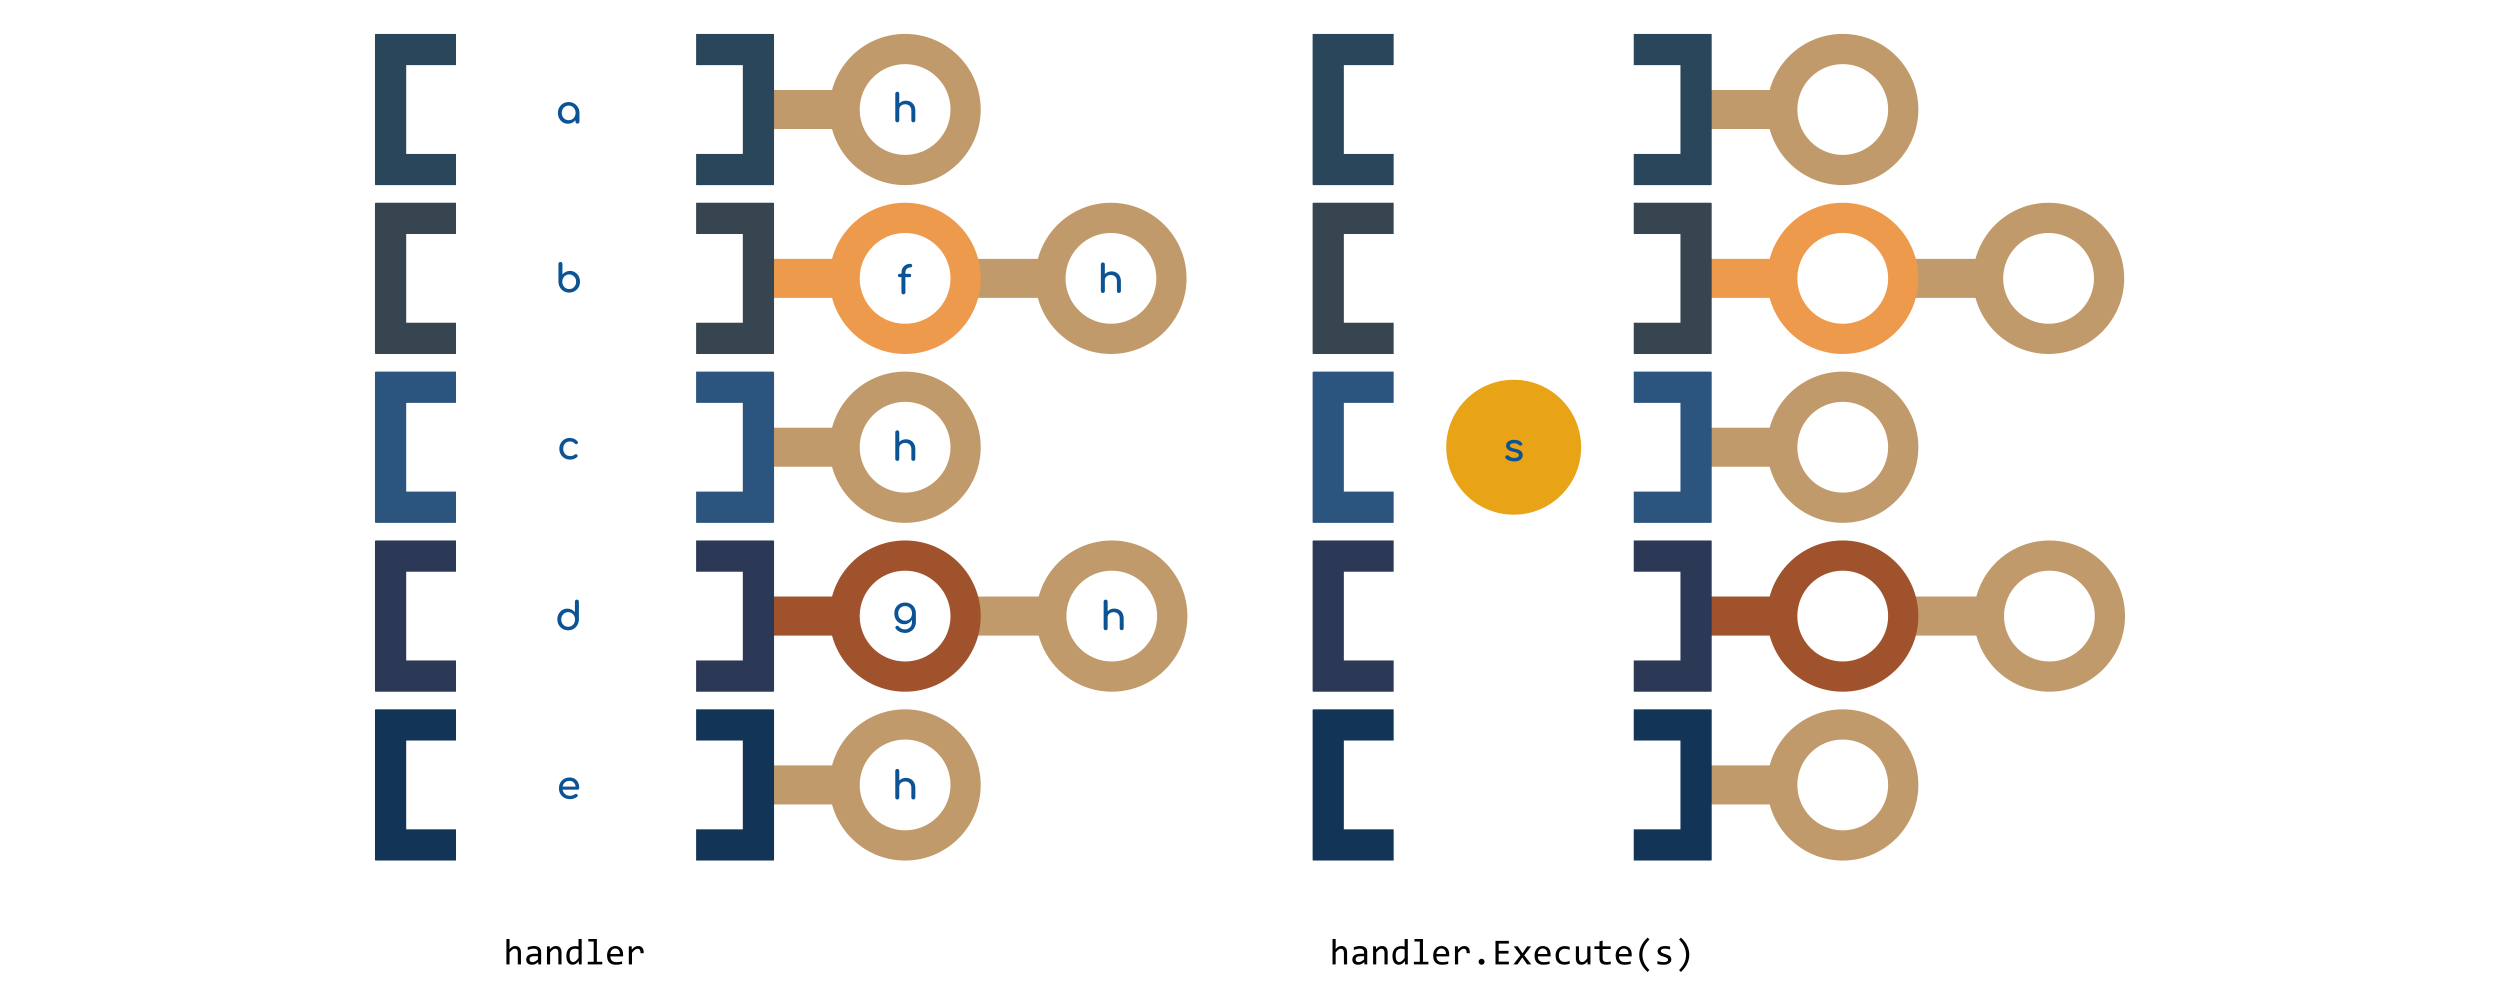 <svg version="1.1" viewBox="0.0 0.0 1535.772 617.501" fill="none" stroke="none" stroke-linecap="square" stroke-miterlimit="10" xmlns:xlink="http://www.w3.org/1999/xlink" xmlns="http://www.w3.org/2000/svg"><rect x="0.0" y="0.0" width="1535.772" height="617.501" fill="#808080" stroke="none"/><clipPath id="p.0"><path d="m0 0l1535.772 0l0 617.501l-1535.772 0l0 -617.501z" clip-rule="nonzero"/></clipPath><g clip-path="url(#p.0)"><path fill="#ffffff" d="m0 0l1535.772 0l0 617.501l-1535.772 0z" fill-rule="evenodd"/><path fill="#c19a6b" d="m648.613 366.97l0 22.992l-53.606 0l0 -22.992z" fill-rule="evenodd"/><path stroke="#c19a6b" stroke-width="1.0" stroke-linejoin="round" stroke-linecap="butt" d="m648.613 366.97l0 22.992l-53.606 0l0 -22.992z" fill-rule="evenodd"/><path fill="#a0522d" d="m523.825 366.97l0 22.992l-53.606 0l0 -22.992z" fill-rule="evenodd"/><path stroke="#a0522d" stroke-width="1.0" stroke-linejoin="round" stroke-linecap="butt" d="m523.825 366.97l0 22.992l-53.606 0l0 -22.992z" fill-rule="evenodd"/><path fill="#c19a6b" d="m523.825 470.7l0 22.992l-53.606 0l0 -22.992z" fill-rule="evenodd"/><path stroke="#c19a6b" stroke-width="1.0" stroke-linejoin="round" stroke-linecap="butt" d="m523.825 470.7l0 22.992l-53.606 0l0 -22.992z" fill-rule="evenodd"/><path fill="#c19a6b" d="m648.613 159.511l0 22.992l-53.606 0l0 -22.992z" fill-rule="evenodd"/><path stroke="#c19a6b" stroke-width="1.0" stroke-linejoin="round" stroke-linecap="butt" d="m648.613 159.511l0 22.992l-53.606 0l0 -22.992z" fill-rule="evenodd"/><path fill="#2b3856" d="m230.849 332.514l244.157 0l0 91.906l-244.157 0zm18.189 18.189l0 55.527l207.779 0l0 -55.527z" fill-rule="evenodd"/><path stroke="#2b3856" stroke-width="1.0" stroke-linejoin="round" stroke-linecap="butt" d="m230.849 332.514l244.157 0l0 91.906l-244.157 0zm18.189 18.189l0 55.527l207.779 0l0 -55.527z" fill-rule="evenodd"/><path fill="#123456" d="m230.849 436.243l244.157 0l0 91.905l-244.157 0zm18.189 18.189l0 55.527l207.779 0l0 -55.527z" fill-rule="evenodd"/><path stroke="#123456" stroke-width="1.0" stroke-linejoin="round" stroke-linecap="butt" d="m230.849 436.243l244.157 0l0 91.905l-244.157 0zm18.189 18.189l0 55.527l207.779 0l0 -55.527z" fill-rule="evenodd"/><path fill="#a0522d" d="m510.06 378.467l0 0c0 -25.379 20.574 -45.953 45.953 -45.953l0 0c12.187 0 23.876 4.841 32.493 13.459c8.618 8.618 13.459 20.306 13.459 32.493l0 0c0 25.379 -20.574 45.953 -45.953 45.953l0 0c-25.379 0 -45.953 -20.574 -45.953 -45.953zm17.566 0l0 0c0 15.678 12.709 28.387 28.387 28.387c15.678 0 28.387 -12.709 28.387 -28.387l0 0c0 -15.678 -12.709 -28.387 -28.387 -28.387l0 0c-15.678 0 -28.387 12.709 -28.387 28.387z" fill-rule="evenodd"/><path stroke="#a0522d" stroke-width="1.0" stroke-linejoin="round" stroke-linecap="butt" d="m510.06 378.467l0 0c0 -25.379 20.574 -45.953 45.953 -45.953l0 0c12.187 0 23.876 4.841 32.493 13.459c8.618 8.618 13.459 20.306 13.459 32.493l0 0c0 25.379 -20.574 45.953 -45.953 45.953l0 0c-25.379 0 -45.953 -20.574 -45.953 -45.953zm17.566 0l0 0c0 15.678 12.709 28.387 28.387 28.387c15.678 0 28.387 -12.709 28.387 -28.387l0 0c0 -15.678 -12.709 -28.387 -28.387 -28.387l0 0c-15.678 0 -28.387 12.709 -28.387 28.387z" fill-rule="evenodd"/><path fill="#c19a6b" d="m510.06 482.196l0 0c0 -25.379 20.574 -45.953 45.953 -45.953l0 0c12.187 0 23.876 4.841 32.493 13.459c8.618 8.618 13.459 20.306 13.459 32.493l0 0c0 25.379 -20.574 45.953 -45.953 45.953l0 0c-25.379 0 -45.953 -20.574 -45.953 -45.953zm17.566 0l0 0c0 15.678 12.709 28.387 28.387 28.387c15.678 0 28.387 -12.709 28.387 -28.387l0 0c0 -15.678 -12.709 -28.387 -28.387 -28.387l0 0c-15.678 0 -28.387 12.709 -28.387 28.387z" fill-rule="evenodd"/><path stroke="#c19a6b" stroke-width="1.0" stroke-linejoin="round" stroke-linecap="butt" d="m510.06 482.196l0 0c0 -25.379 20.574 -45.953 45.953 -45.953l0 0c12.187 0 23.876 4.841 32.493 13.459c8.618 8.618 13.459 20.306 13.459 32.493l0 0c0 25.379 -20.574 45.953 -45.953 45.953l0 0c-25.379 0 -45.953 -20.574 -45.953 -45.953zm17.566 0l0 0c0 15.678 12.709 28.387 28.387 28.387c15.678 0 28.387 -12.709 28.387 -28.387l0 0c0 -15.678 -12.709 -28.387 -28.387 -28.387l0 0c-15.678 0 -28.387 12.709 -28.387 28.387z" fill-rule="evenodd"/><path fill="#c19a6b" d="m636.507 171.007l0 0c0 -25.379 20.574 -45.953 45.953 -45.953l0 0c12.187 0 23.876 4.841 32.494 13.459c8.618 8.618 13.459 20.306 13.459 32.494l0 0c0 25.379 -20.574 45.953 -45.953 45.953l0 0c-25.379 0 -45.953 -20.574 -45.953 -45.953zm17.566 0l0 0c0 15.678 12.709 28.387 28.387 28.387c15.678 0 28.387 -12.709 28.387 -28.387l0 0c0 -15.678 -12.709 -28.387 -28.387 -28.387l0 0c-15.678 0 -28.387 12.709 -28.387 28.387z" fill-rule="evenodd"/><path stroke="#c19a6b" stroke-width="1.0" stroke-linejoin="round" stroke-linecap="butt" d="m636.507 171.007l0 0c0 -25.379 20.574 -45.953 45.953 -45.953l0 0c12.187 0 23.876 4.841 32.494 13.459c8.618 8.618 13.459 20.306 13.459 32.494l0 0c0 25.379 -20.574 45.953 -45.953 45.953l0 0c-25.379 0 -45.953 -20.574 -45.953 -45.953zm17.566 0l0 0c0 15.678 12.709 28.387 28.387 28.387c15.678 0 28.387 -12.709 28.387 -28.387l0 0c0 -15.678 -12.709 -28.387 -28.387 -28.387l0 0c-15.678 0 -28.387 12.709 -28.387 28.387z" fill-rule="evenodd"/><path fill="#c19a6b" d="m637.016 378.467l0 0c0 -25.379 20.574 -45.953 45.953 -45.953l0 0c12.187 0 23.876 4.841 32.494 13.459c8.618 8.618 13.459 20.306 13.459 32.493l0 0c0 25.379 -20.574 45.953 -45.953 45.953l0 0c-25.379 0 -45.953 -20.574 -45.953 -45.953zm17.566 0l0 0c0 15.678 12.709 28.387 28.387 28.387c15.678 0 28.387 -12.709 28.387 -28.387l0 0c0 -15.678 -12.709 -28.387 -28.387 -28.387l0 0c-15.678 0 -28.387 12.709 -28.387 28.387z" fill-rule="evenodd"/><path stroke="#c19a6b" stroke-width="1.0" stroke-linejoin="round" stroke-linecap="butt" d="m637.016 378.467l0 0c0 -25.379 20.574 -45.953 45.953 -45.953l0 0c12.187 0 23.876 4.841 32.494 13.459c8.618 8.618 13.459 20.306 13.459 32.493l0 0c0 25.379 -20.574 45.953 -45.953 45.953l0 0c-25.379 0 -45.953 -20.574 -45.953 -45.953zm17.566 0l0 0c0 15.678 12.709 28.387 28.387 28.387c15.678 0 28.387 -12.709 28.387 -28.387l0 0c0 -15.678 -12.709 -28.387 -28.387 -28.387l0 0c-15.678 0 -28.387 12.709 -28.387 28.387z" fill-rule="evenodd"/><path fill="#c19a6b" d="m523.825 55.781l0 22.992l-53.606 0l0 -22.992z" fill-rule="evenodd"/><path stroke="#c19a6b" stroke-width="1.0" stroke-linejoin="round" stroke-linecap="butt" d="m523.825 55.781l0 22.992l-53.606 0l0 -22.992z" fill-rule="evenodd"/><path fill="#ee9a4d" d="m523.825 159.511l0 22.992l-53.606 0l0 -22.992z" fill-rule="evenodd"/><path stroke="#ee9a4d" stroke-width="1.0" stroke-linejoin="round" stroke-linecap="butt" d="m523.825 159.511l0 22.992l-53.606 0l0 -22.992z" fill-rule="evenodd"/><path fill="#c19a6b" d="m523.825 263.241l0 22.992l-53.606 0l0 -22.992z" fill-rule="evenodd"/><path stroke="#c19a6b" stroke-width="1.0" stroke-linejoin="round" stroke-linecap="butt" d="m523.825 263.241l0 22.992l-53.606 0l0 -22.992z" fill-rule="evenodd"/><path fill="#ee9a4d" d="m510.06 171.007l0 0c0 -25.379 20.574 -45.953 45.953 -45.953l0 0c12.187 0 23.876 4.841 32.493 13.459c8.618 8.618 13.459 20.306 13.459 32.494l0 0c0 25.379 -20.574 45.953 -45.953 45.953l0 0c-25.379 0 -45.953 -20.574 -45.953 -45.953zm17.566 0l0 0c0 15.678 12.709 28.387 28.387 28.387c15.678 0 28.387 -12.709 28.387 -28.387l0 0c0 -15.678 -12.709 -28.387 -28.387 -28.387l0 0c-15.678 0 -28.387 12.709 -28.387 28.387z" fill-rule="evenodd"/><path stroke="#ee9a4d" stroke-width="1.0" stroke-linejoin="round" stroke-linecap="butt" d="m510.06 171.007l0 0c0 -25.379 20.574 -45.953 45.953 -45.953l0 0c12.187 0 23.876 4.841 32.493 13.459c8.618 8.618 13.459 20.306 13.459 32.494l0 0c0 25.379 -20.574 45.953 -45.953 45.953l0 0c-25.379 0 -45.953 -20.574 -45.953 -45.953zm17.566 0l0 0c0 15.678 12.709 28.387 28.387 28.387c15.678 0 28.387 -12.709 28.387 -28.387l0 0c0 -15.678 -12.709 -28.387 -28.387 -28.387l0 0c-15.678 0 -28.387 12.709 -28.387 28.387z" fill-rule="evenodd"/><path fill="#c19a6b" d="m510.06 274.737l0 0c0 -25.379 20.574 -45.953 45.953 -45.953l0 0c12.187 0 23.876 4.841 32.493 13.459c8.618 8.618 13.459 20.306 13.459 32.494l0 0c0 25.379 -20.574 45.953 -45.953 45.953l0 0c-25.379 0 -45.953 -20.574 -45.953 -45.953zm17.566 0l0 0c0 15.678 12.709 28.387 28.387 28.387c15.678 0 28.387 -12.709 28.387 -28.387l0 0c0 -15.678 -12.709 -28.387 -28.387 -28.387l0 0c-15.678 0 -28.387 12.709 -28.387 28.387z" fill-rule="evenodd"/><path stroke="#c19a6b" stroke-width="1.0" stroke-linejoin="round" stroke-linecap="butt" d="m510.06 274.737l0 0c0 -25.379 20.574 -45.953 45.953 -45.953l0 0c12.187 0 23.876 4.841 32.493 13.459c8.618 8.618 13.459 20.306 13.459 32.494l0 0c0 25.379 -20.574 45.953 -45.953 45.953l0 0c-25.379 0 -45.953 -20.574 -45.953 -45.953zm17.566 0l0 0c0 15.678 12.709 28.387 28.387 28.387c15.678 0 28.387 -12.709 28.387 -28.387l0 0c0 -15.678 -12.709 -28.387 -28.387 -28.387l0 0c-15.678 0 -28.387 12.709 -28.387 28.387z" fill-rule="evenodd"/><path fill="#c19a6b" d="m510.06 67.278l0 0c0 -25.379 20.574 -45.953 45.953 -45.953l0 0c12.187 0 23.876 4.841 32.493 13.459c8.618 8.618 13.459 20.306 13.459 32.494l0 0c0 25.379 -20.574 45.953 -45.953 45.953l0 0c-25.379 0 -45.953 -20.574 -45.953 -45.953zm17.566 0l0 0c0 15.678 12.709 28.387 28.387 28.387c15.678 0 28.387 -12.709 28.387 -28.387l0 0c0 -15.678 -12.709 -28.387 -28.387 -28.387l0 0c-15.678 0 -28.387 12.709 -28.387 28.387z" fill-rule="evenodd"/><path stroke="#c19a6b" stroke-width="1.0" stroke-linejoin="round" stroke-linecap="butt" d="m510.06 67.278l0 0c0 -25.379 20.574 -45.953 45.953 -45.953l0 0c12.187 0 23.876 4.841 32.493 13.459c8.618 8.618 13.459 20.306 13.459 32.494l0 0c0 25.379 -20.574 45.953 -45.953 45.953l0 0c-25.379 0 -45.953 -20.574 -45.953 -45.953zm17.566 0l0 0c0 15.678 12.709 28.387 28.387 28.387c15.678 0 28.387 -12.709 28.387 -28.387l0 0c0 -15.678 -12.709 -28.387 -28.387 -28.387l0 0c-15.678 0 -28.387 12.709 -28.387 28.387z" fill-rule="evenodd"/><path fill="#29465b" d="m230.849 21.325l244.157 0l0 91.906l-244.157 0zm18.189 18.189l0 55.527l207.779 0l0 -55.527z" fill-rule="evenodd"/><path stroke="#29465b" stroke-width="1.0" stroke-linejoin="round" stroke-linecap="butt" d="m230.849 21.325l244.157 0l0 91.906l-244.157 0zm18.189 18.189l0 55.527l207.779 0l0 -55.527z" fill-rule="evenodd"/><path fill="#36454f" d="m230.849 125.054l244.157 0l0 91.906l-244.157 0zm18.189 18.189l0 55.527l207.779 0l0 -55.527z" fill-rule="evenodd"/><path stroke="#36454f" stroke-width="1.0" stroke-linejoin="round" stroke-linecap="butt" d="m230.849 125.054l244.157 0l0 91.906l-244.157 0zm18.189 18.189l0 55.527l207.779 0l0 -55.527z" fill-rule="evenodd"/><path fill="#2b547e" d="m230.849 228.784l244.157 0l0 91.906l-244.157 0zm18.189 18.189l0 55.527l207.779 0l0 -55.527z" fill-rule="evenodd"/><path stroke="#2b547e" stroke-width="1.0" stroke-linejoin="round" stroke-linecap="butt" d="m230.849 228.784l244.157 0l0 91.906l-244.157 0zm18.189 18.189l0 55.527l207.779 0l0 -55.527z" fill-rule="evenodd"/><path fill="#ffffff" d="m280.636 2.173l146.488 0l0 542.866l-146.488 0z" fill-rule="evenodd"/><path stroke="#ffffff" stroke-width="1.0" stroke-linejoin="round" stroke-linecap="butt" d="m280.636 2.173l146.488 0l0 542.866l-146.488 0z" fill-rule="evenodd"/><path fill="#c19a6b" d="m1224.613 366.97l0 22.992l-53.606 0l0 -22.992z" fill-rule="evenodd"/><path stroke="#c19a6b" stroke-width="1.0" stroke-linejoin="round" stroke-linecap="butt" d="m1224.613 366.97l0 22.992l-53.606 0l0 -22.992z" fill-rule="evenodd"/><path fill="#a0522d" d="m1099.825 366.97l0 22.992l-53.606 0l0 -22.992z" fill-rule="evenodd"/><path stroke="#a0522d" stroke-width="1.0" stroke-linejoin="round" stroke-linecap="butt" d="m1099.825 366.97l0 22.992l-53.606 0l0 -22.992z" fill-rule="evenodd"/><path fill="#c19a6b" d="m1099.825 470.7l0 22.992l-53.606 0l0 -22.992z" fill-rule="evenodd"/><path stroke="#c19a6b" stroke-width="1.0" stroke-linejoin="round" stroke-linecap="butt" d="m1099.825 470.7l0 22.992l-53.606 0l0 -22.992z" fill-rule="evenodd"/><path fill="#c19a6b" d="m1224.613 159.511l0 22.992l-53.606 0l0 -22.992z" fill-rule="evenodd"/><path stroke="#c19a6b" stroke-width="1.0" stroke-linejoin="round" stroke-linecap="butt" d="m1224.613 159.511l0 22.992l-53.606 0l0 -22.992z" fill-rule="evenodd"/><path fill="#2b3856" d="m806.849 332.514l244.158 0l0 91.906l-244.158 0zm18.189 18.189l0 55.527l207.779 0l0 -55.527z" fill-rule="evenodd"/><path stroke="#2b3856" stroke-width="1.0" stroke-linejoin="round" stroke-linecap="butt" d="m806.849 332.514l244.158 0l0 91.906l-244.158 0zm18.189 18.189l0 55.527l207.779 0l0 -55.527z" fill-rule="evenodd"/><path fill="#123456" d="m806.849 436.243l244.158 0l0 91.905l-244.158 0zm18.189 18.189l0 55.527l207.779 0l0 -55.527z" fill-rule="evenodd"/><path stroke="#123456" stroke-width="1.0" stroke-linejoin="round" stroke-linecap="butt" d="m806.849 436.243l244.158 0l0 91.905l-244.158 0zm18.189 18.189l0 55.527l207.779 0l0 -55.527z" fill-rule="evenodd"/><path fill="#a0522d" d="m1086.06 378.467l0 0c0 -25.379 20.574 -45.953 45.953 -45.953l0 0c12.188 0 23.876 4.841 32.494 13.459c8.618 8.618 13.459 20.306 13.459 32.493l0 0c0 25.379 -20.574 45.953 -45.953 45.953l0 0c-25.379 0 -45.953 -20.574 -45.953 -45.953zm17.566 0l0 0c0 15.678 12.709 28.387 28.387 28.387c15.678 0 28.387 -12.709 28.387 -28.387l0 0c0 -15.678 -12.709 -28.387 -28.387 -28.387l0 0c-15.678 0 -28.387 12.709 -28.387 28.387z" fill-rule="evenodd"/><path stroke="#a0522d" stroke-width="1.0" stroke-linejoin="round" stroke-linecap="butt" d="m1086.06 378.467l0 0c0 -25.379 20.574 -45.953 45.953 -45.953l0 0c12.188 0 23.876 4.841 32.494 13.459c8.618 8.618 13.459 20.306 13.459 32.493l0 0c0 25.379 -20.574 45.953 -45.953 45.953l0 0c-25.379 0 -45.953 -20.574 -45.953 -45.953zm17.566 0l0 0c0 15.678 12.709 28.387 28.387 28.387c15.678 0 28.387 -12.709 28.387 -28.387l0 0c0 -15.678 -12.709 -28.387 -28.387 -28.387l0 0c-15.678 0 -28.387 12.709 -28.387 28.387z" fill-rule="evenodd"/><path fill="#c19a6b" d="m1086.06 482.196l0 0c0 -25.379 20.574 -45.953 45.953 -45.953l0 0c12.188 0 23.876 4.841 32.494 13.459c8.618 8.618 13.459 20.306 13.459 32.493l0 0c0 25.379 -20.574 45.953 -45.953 45.953l0 0c-25.379 0 -45.953 -20.574 -45.953 -45.953zm17.566 0l0 0c0 15.678 12.709 28.387 28.387 28.387c15.678 0 28.387 -12.709 28.387 -28.387l0 0c0 -15.678 -12.709 -28.387 -28.387 -28.387l0 0c-15.678 0 -28.387 12.709 -28.387 28.387z" fill-rule="evenodd"/><path stroke="#c19a6b" stroke-width="1.0" stroke-linejoin="round" stroke-linecap="butt" d="m1086.06 482.196l0 0c0 -25.379 20.574 -45.953 45.953 -45.953l0 0c12.188 0 23.876 4.841 32.494 13.459c8.618 8.618 13.459 20.306 13.459 32.493l0 0c0 25.379 -20.574 45.953 -45.953 45.953l0 0c-25.379 0 -45.953 -20.574 -45.953 -45.953zm17.566 0l0 0c0 15.678 12.709 28.387 28.387 28.387c15.678 0 28.387 -12.709 28.387 -28.387l0 0c0 -15.678 -12.709 -28.387 -28.387 -28.387l0 0c-15.678 0 -28.387 12.709 -28.387 28.387z" fill-rule="evenodd"/><path fill="#c19a6b" d="m1212.507 171.007l0 0c0 -25.379 20.574 -45.953 45.953 -45.953l0 0c12.187 0 23.876 4.841 32.494 13.459c8.618 8.618 13.459 20.306 13.459 32.494l0 0c0 25.379 -20.574 45.953 -45.953 45.953l0 0c-25.379 0 -45.953 -20.574 -45.953 -45.953zm17.566 0l0 0c0 15.678 12.709 28.387 28.387 28.387c15.678 0 28.387 -12.709 28.387 -28.387l0 0c0 -15.678 -12.709 -28.387 -28.387 -28.387l0 0c-15.678 0 -28.387 12.709 -28.387 28.387z" fill-rule="evenodd"/><path stroke="#c19a6b" stroke-width="1.0" stroke-linejoin="round" stroke-linecap="butt" d="m1212.507 171.007l0 0c0 -25.379 20.574 -45.953 45.953 -45.953l0 0c12.187 0 23.876 4.841 32.494 13.459c8.618 8.618 13.459 20.306 13.459 32.494l0 0c0 25.379 -20.574 45.953 -45.953 45.953l0 0c-25.379 0 -45.953 -20.574 -45.953 -45.953zm17.566 0l0 0c0 15.678 12.709 28.387 28.387 28.387c15.678 0 28.387 -12.709 28.387 -28.387l0 0c0 -15.678 -12.709 -28.387 -28.387 -28.387l0 0c-15.678 0 -28.387 12.709 -28.387 28.387z" fill-rule="evenodd"/><path fill="#c19a6b" d="m1213.016 378.467l0 0c0 -25.379 20.574 -45.953 45.953 -45.953l0 0c12.187 0 23.876 4.841 32.494 13.459c8.618 8.618 13.459 20.306 13.459 32.493l0 0c0 25.379 -20.574 45.953 -45.953 45.953l0 0c-25.379 0 -45.953 -20.574 -45.953 -45.953zm17.566 0l0 0c0 15.678 12.709 28.387 28.387 28.387c15.678 0 28.387 -12.709 28.387 -28.387l0 0c0 -15.678 -12.709 -28.387 -28.387 -28.387l0 0c-15.678 0 -28.387 12.709 -28.387 28.387z" fill-rule="evenodd"/><path stroke="#c19a6b" stroke-width="1.0" stroke-linejoin="round" stroke-linecap="butt" d="m1213.016 378.467l0 0c0 -25.379 20.574 -45.953 45.953 -45.953l0 0c12.187 0 23.876 4.841 32.494 13.459c8.618 8.618 13.459 20.306 13.459 32.493l0 0c0 25.379 -20.574 45.953 -45.953 45.953l0 0c-25.379 0 -45.953 -20.574 -45.953 -45.953zm17.566 0l0 0c0 15.678 12.709 28.387 28.387 28.387c15.678 0 28.387 -12.709 28.387 -28.387l0 0c0 -15.678 -12.709 -28.387 -28.387 -28.387l0 0c-15.678 0 -28.387 12.709 -28.387 28.387z" fill-rule="evenodd"/><path fill="#c19a6b" d="m1099.825 55.781l0 22.992l-53.606 0l0 -22.992z" fill-rule="evenodd"/><path stroke="#c19a6b" stroke-width="1.0" stroke-linejoin="round" stroke-linecap="butt" d="m1099.825 55.781l0 22.992l-53.606 0l0 -22.992z" fill-rule="evenodd"/><path fill="#ee9a4d" d="m1099.825 159.511l0 22.992l-53.606 0l0 -22.992z" fill-rule="evenodd"/><path stroke="#ee9a4d" stroke-width="1.0" stroke-linejoin="round" stroke-linecap="butt" d="m1099.825 159.511l0 22.992l-53.606 0l0 -22.992z" fill-rule="evenodd"/><path fill="#c19a6b" d="m1099.825 263.241l0 22.992l-53.606 0l0 -22.992z" fill-rule="evenodd"/><path stroke="#c19a6b" stroke-width="1.0" stroke-linejoin="round" stroke-linecap="butt" d="m1099.825 263.241l0 22.992l-53.606 0l0 -22.992z" fill-rule="evenodd"/><path fill="#ee9a4d" d="m1086.06 171.007l0 0c0 -25.379 20.574 -45.953 45.953 -45.953l0 0c12.188 0 23.876 4.841 32.494 13.459c8.618 8.618 13.459 20.306 13.459 32.494l0 0c0 25.379 -20.574 45.953 -45.953 45.953l0 0c-25.379 0 -45.953 -20.574 -45.953 -45.953zm17.566 0l0 0c0 15.678 12.709 28.387 28.387 28.387c15.678 0 28.387 -12.709 28.387 -28.387l0 0c0 -15.678 -12.709 -28.387 -28.387 -28.387l0 0c-15.678 0 -28.387 12.709 -28.387 28.387z" fill-rule="evenodd"/><path stroke="#ee9a4d" stroke-width="1.0" stroke-linejoin="round" stroke-linecap="butt" d="m1086.06 171.007l0 0c0 -25.379 20.574 -45.953 45.953 -45.953l0 0c12.188 0 23.876 4.841 32.494 13.459c8.618 8.618 13.459 20.306 13.459 32.494l0 0c0 25.379 -20.574 45.953 -45.953 45.953l0 0c-25.379 0 -45.953 -20.574 -45.953 -45.953zm17.566 0l0 0c0 15.678 12.709 28.387 28.387 28.387c15.678 0 28.387 -12.709 28.387 -28.387l0 0c0 -15.678 -12.709 -28.387 -28.387 -28.387l0 0c-15.678 0 -28.387 12.709 -28.387 28.387z" fill-rule="evenodd"/><path fill="#c19a6b" d="m1086.06 274.737l0 0c0 -25.379 20.574 -45.953 45.953 -45.953l0 0c12.188 0 23.876 4.841 32.494 13.459c8.618 8.618 13.459 20.306 13.459 32.494l0 0c0 25.379 -20.574 45.953 -45.953 45.953l0 0c-25.379 0 -45.953 -20.574 -45.953 -45.953zm17.566 0l0 0c0 15.678 12.709 28.387 28.387 28.387c15.678 0 28.387 -12.709 28.387 -28.387l0 0c0 -15.678 -12.709 -28.387 -28.387 -28.387l0 0c-15.678 0 -28.387 12.709 -28.387 28.387z" fill-rule="evenodd"/><path stroke="#c19a6b" stroke-width="1.0" stroke-linejoin="round" stroke-linecap="butt" d="m1086.06 274.737l0 0c0 -25.379 20.574 -45.953 45.953 -45.953l0 0c12.188 0 23.876 4.841 32.494 13.459c8.618 8.618 13.459 20.306 13.459 32.494l0 0c0 25.379 -20.574 45.953 -45.953 45.953l0 0c-25.379 0 -45.953 -20.574 -45.953 -45.953zm17.566 0l0 0c0 15.678 12.709 28.387 28.387 28.387c15.678 0 28.387 -12.709 28.387 -28.387l0 0c0 -15.678 -12.709 -28.387 -28.387 -28.387l0 0c-15.678 0 -28.387 12.709 -28.387 28.387z" fill-rule="evenodd"/><path fill="#c19a6b" d="m1086.06 67.278l0 0c0 -25.379 20.574 -45.953 45.953 -45.953l0 0c12.188 0 23.876 4.841 32.494 13.459c8.618 8.618 13.459 20.306 13.459 32.494l0 0c0 25.379 -20.574 45.953 -45.953 45.953l0 0c-25.379 0 -45.953 -20.574 -45.953 -45.953zm17.566 0l0 0c0 15.678 12.709 28.387 28.387 28.387c15.678 0 28.387 -12.709 28.387 -28.387l0 0c0 -15.678 -12.709 -28.387 -28.387 -28.387l0 0c-15.678 0 -28.387 12.709 -28.387 28.387z" fill-rule="evenodd"/><path stroke="#c19a6b" stroke-width="1.0" stroke-linejoin="round" stroke-linecap="butt" d="m1086.06 67.278l0 0c0 -25.379 20.574 -45.953 45.953 -45.953l0 0c12.188 0 23.876 4.841 32.494 13.459c8.618 8.618 13.459 20.306 13.459 32.494l0 0c0 25.379 -20.574 45.953 -45.953 45.953l0 0c-25.379 0 -45.953 -20.574 -45.953 -45.953zm17.566 0l0 0c0 15.678 12.709 28.387 28.387 28.387c15.678 0 28.387 -12.709 28.387 -28.387l0 0c0 -15.678 -12.709 -28.387 -28.387 -28.387l0 0c-15.678 0 -28.387 12.709 -28.387 28.387z" fill-rule="evenodd"/><path fill="#29465b" d="m806.849 21.325l244.158 0l0 91.906l-244.158 0zm18.189 18.189l0 55.527l207.779 0l0 -55.527z" fill-rule="evenodd"/><path stroke="#29465b" stroke-width="1.0" stroke-linejoin="round" stroke-linecap="butt" d="m806.849 21.325l244.158 0l0 91.906l-244.158 0zm18.189 18.189l0 55.527l207.779 0l0 -55.527z" fill-rule="evenodd"/><path fill="#36454f" d="m806.849 125.054l244.158 0l0 91.906l-244.158 0zm18.189 18.189l0 55.527l207.779 0l0 -55.527z" fill-rule="evenodd"/><path stroke="#36454f" stroke-width="1.0" stroke-linejoin="round" stroke-linecap="butt" d="m806.849 125.054l244.158 0l0 91.906l-244.158 0zm18.189 18.189l0 55.527l207.779 0l0 -55.527z" fill-rule="evenodd"/><path fill="#2b547e" d="m806.849 228.784l244.158 0l0 91.906l-244.158 0zm18.189 18.189l0 55.527l207.779 0l0 -55.527z" fill-rule="evenodd"/><path stroke="#2b547e" stroke-width="1.0" stroke-linejoin="round" stroke-linecap="butt" d="m806.849 228.784l244.158 0l0 91.906l-244.158 0zm18.189 18.189l0 55.527l207.779 0l0 -55.527z" fill-rule="evenodd"/><path fill="#ffffff" d="m856.636 2.173l146.488 0l0 542.866l-146.488 0z" fill-rule="evenodd"/><path stroke="#ffffff" stroke-width="1.0" stroke-linejoin="round" stroke-linecap="butt" d="m856.636 2.173l146.488 0l0 542.866l-146.488 0z" fill-rule="evenodd"/><path fill="#e8a317" d="m888.937 274.737l0 0c0 -22.613 18.332 -40.945 40.945 -40.945l0 0c10.859 0 21.274 4.314 28.952 11.992c7.679 7.679 11.992 18.093 11.992 28.952l0 0c0 22.613 -18.332 40.945 -40.945 40.945l0 0c-22.613 0 -40.945 -18.332 -40.945 -40.945z" fill-rule="evenodd"/><path stroke="#e8a317" stroke-width="1.0" stroke-linejoin="round" stroke-linecap="butt" d="m888.937 274.737l0 0c0 -22.613 18.332 -40.945 40.945 -40.945l0 0c10.859 0 21.274 4.314 28.952 11.992c7.679 7.679 11.992 18.093 11.992 28.952l0 0c0 22.613 -18.332 40.945 -40.945 40.945l0 0c-22.613 0 -40.945 -18.332 -40.945 -40.945z" fill-rule="evenodd"/><path fill="#000000" fill-opacity="0.0" d="m330.57 43.041l37.543 0l0 48.472l-37.543 0z" fill-rule="evenodd"/><path fill="#0b5394" d="m348.866 76.011q-1.75 0 -3.141 -0.875q-1.391 -0.875 -2.203 -2.375q-0.797 -1.5 -0.797 -3.391q0 -1.906 0.875 -3.406q0.875 -1.516 2.375 -2.391q1.5 -0.875 3.375 -0.875q1.875 0 3.359 0.875q1.484 0.875 2.359 2.391q0.891 1.5 0.891 3.406l-0.938 0q0 1.891 -0.812 3.391q-0.797 1.5 -2.188 2.375q-1.391 0.875 -3.156 0.875zm0.484 -2.156q1.234 0 2.188 -0.578q0.953 -0.594 1.5 -1.609q0.562 -1.031 0.562 -2.297q0 -1.297 -0.562 -2.312q-0.547 -1.031 -1.5 -1.609q-0.953 -0.594 -2.188 -0.594q-1.203 0 -2.172 0.594q-0.969 0.578 -1.531 1.609q-0.562 1.016 -0.562 2.312q0 1.266 0.562 2.297q0.562 1.016 1.531 1.609q0.969 0.578 2.172 0.578zm5.375 2.094q-0.531 0 -0.875 -0.344q-0.344 -0.359 -0.344 -0.891l0 -3.672l0.453 -2.547l2.0 0.875l0 5.344q0 0.531 -0.359 0.891q-0.344 0.344 -0.875 0.344z" fill-rule="nonzero"/><path fill="#000000" fill-opacity="0.0" d="m330.57 146.771l37.543 0l0 48.472l-37.543 0z" fill-rule="evenodd"/><path fill="#0b5394" d="m349.671 179.741q-1.875 0 -3.375 -0.875q-1.484 -0.875 -2.344 -2.391q-0.859 -1.516 -0.891 -3.406l0 -10.938q0 -0.562 0.344 -0.891q0.359 -0.344 0.891 -0.344q0.547 0 0.875 0.344q0.344 0.328 0.344 0.891l0 6.469q0.844 -1.0 2.031 -1.578q1.188 -0.594 2.594 -0.594q1.75 0 3.141 0.875q1.406 0.875 2.203 2.375q0.812 1.5 0.812 3.391q0 1.891 -0.891 3.406q-0.875 1.516 -2.359 2.391q-1.484 0.875 -3.375 0.875zm0 -2.156q1.219 0 2.172 -0.578q0.969 -0.594 1.531 -1.625q0.562 -1.031 0.562 -2.312q0 -1.297 -0.562 -2.297q-0.562 -1.016 -1.531 -1.594q-0.953 -0.594 -2.172 -0.594q-1.203 0 -2.188 0.594q-0.969 0.578 -1.516 1.594q-0.547 1.0 -0.547 2.297q0 1.281 0.547 2.312q0.547 1.031 1.516 1.625q0.984 0.578 2.188 0.578z" fill-rule="nonzero"/><path fill="#000000" fill-opacity="0.0" d="m330.57 249.369l37.543 0l0 48.472l-37.543 0z" fill-rule="evenodd"/><path fill="#0b5394" d="m350.239 282.339q-1.922 0 -3.422 -0.875q-1.5 -0.875 -2.359 -2.375q-0.844 -1.5 -0.844 -3.391q0 -1.953 0.844 -3.453q0.844 -1.516 2.297 -2.359q1.469 -0.859 3.359 -0.859q1.422 0 2.594 0.547q1.188 0.531 2.125 1.609q0.328 0.375 0.234 0.797q-0.094 0.406 -0.531 0.719q-0.328 0.234 -0.75 0.156q-0.406 -0.094 -0.734 -0.422q-1.172 -1.25 -2.938 -1.25q-1.219 0 -2.156 0.562q-0.938 0.562 -1.469 1.578q-0.516 1.0 -0.516 2.375q0 1.297 0.531 2.312q0.547 1.0 1.5 1.594q0.969 0.578 2.234 0.578q0.844 0 1.469 -0.203q0.641 -0.203 1.172 -0.641q0.391 -0.312 0.797 -0.344q0.406 -0.031 0.719 0.219q0.406 0.344 0.453 0.766q0.047 0.422 -0.281 0.75q-1.734 1.609 -4.328 1.609z" fill-rule="nonzero"/><path fill="#000000" fill-opacity="0.0" d="m330.57 354.23l37.543 0l0 48.472l-37.543 0z" fill-rule="evenodd"/><path fill="#0b5394" d="m349.015 387.2q-1.875 0 -3.375 -0.875q-1.5 -0.875 -2.375 -2.391q-0.875 -1.516 -0.875 -3.406q0 -1.891 0.797 -3.391q0.812 -1.5 2.203 -2.375q1.391 -0.875 3.141 -0.875q1.422 0 2.625 0.594q1.203 0.578 2.016 1.578l0 -6.469q0 -0.562 0.344 -0.891q0.344 -0.344 0.875 -0.344q0.562 0 0.891 0.344q0.344 0.328 0.344 0.891l0 10.938q0 1.891 -0.891 3.406q-0.875 1.516 -2.359 2.391q-1.484 0.875 -3.359 0.875zm0 -2.156q1.234 0 2.188 -0.578q0.953 -0.594 1.5 -1.625q0.562 -1.031 0.562 -2.312q0 -1.297 -0.562 -2.297q-0.547 -1.016 -1.5 -1.594q-0.953 -0.594 -2.188 -0.594q-1.203 0 -2.172 0.594q-0.969 0.578 -1.531 1.594q-0.562 1.0 -0.562 2.297q0 1.281 0.562 2.312q0.562 1.031 1.531 1.625q0.969 0.578 2.172 0.578z" fill-rule="nonzero"/><path fill="#000000" fill-opacity="0.0" d="m330.57 457.96l37.543 0l0 48.472l-37.543 0z" fill-rule="evenodd"/><path fill="#0b5394" d="m350.217 490.93q-1.984 0 -3.547 -0.844q-1.547 -0.859 -2.422 -2.359q-0.875 -1.5 -0.875 -3.438q0 -1.969 0.828 -3.469q0.828 -1.5 2.297 -2.344q1.469 -0.859 3.359 -0.859q1.875 0 3.219 0.828q1.344 0.828 2.047 2.281q0.703 1.453 0.703 3.344q0 0.453 -0.312 0.75q-0.312 0.297 -0.781 0.297l-9.672 0l0 -1.906l9.594 0l-0.984 0.672q-0.016 -1.203 -0.484 -2.156q-0.453 -0.953 -1.297 -1.5q-0.828 -0.547 -2.031 -0.547q-1.375 0 -2.344 0.609q-0.969 0.594 -1.484 1.641q-0.5 1.031 -0.5 2.359q0 1.312 0.594 2.344q0.609 1.031 1.656 1.641q1.062 0.594 2.438 0.594q0.75 0 1.516 -0.266q0.781 -0.281 1.266 -0.641q0.359 -0.266 0.781 -0.281q0.422 -0.016 0.734 0.25q0.406 0.359 0.422 0.797q0.031 0.422 -0.375 0.734q-0.812 0.656 -2.031 1.062q-1.203 0.406 -2.312 0.406z" fill-rule="nonzero"/><path fill="#000000" fill-opacity="0.0" d="m536.984 147.947l37.543 0l0 48.472l-37.543 0z" fill-rule="evenodd"/><path fill="#0b5394" d="m554.93 180.823q-0.453 0 -0.812 -0.328q-0.359 -0.344 -0.359 -0.891l0 -11.844q0 -1.719 0.672 -2.984q0.688 -1.281 1.906 -1.984q1.234 -0.719 2.844 -0.719q0.531 0 0.875 0.312q0.344 0.312 0.344 0.797q0 0.453 -0.344 0.781q-0.344 0.328 -0.875 0.328q-0.891 0 -1.562 0.406q-0.672 0.406 -1.047 1.125q-0.375 0.719 -0.375 1.703l0 12.078q0 0.547 -0.344 0.891q-0.328 0.328 -0.922 0.328zm-2.203 -10.578q-0.516 0 -0.828 -0.281q-0.312 -0.297 -0.312 -0.734q0 -0.484 0.312 -0.766q0.312 -0.281 0.828 -0.281l5.922 0q0.5 0 0.812 0.281q0.312 0.281 0.312 0.766q0 0.438 -0.312 0.734q-0.312 0.281 -0.812 0.281l-5.922 0z" fill-rule="nonzero"/><path fill="#000000" fill-opacity="0.0" d="m537.24 350.495l37.543 0l0 48.472l-37.543 0z" fill-rule="evenodd"/><path fill="#0b5394" d="m555.537 383.465q-1.797 0 -3.172 -0.844q-1.375 -0.859 -2.172 -2.359q-0.797 -1.5 -0.797 -3.438q0 -1.969 0.844 -3.469q0.859 -1.5 2.344 -2.344q1.5 -0.859 3.437 -0.859q1.922 0 3.406 0.859q1.5 0.844 2.344 2.344q0.859 1.5 0.859 3.469l-1.422 0q0 1.938 -0.734 3.438q-0.734 1.5 -2.016 2.359q-1.266 0.844 -2.922 0.844zm0.438 5.359q-1.703 0 -3.187 -0.672q-1.484 -0.672 -2.516 -1.969q-0.312 -0.406 -0.234 -0.844q0.078 -0.438 0.469 -0.703q0.438 -0.281 0.891 -0.188q0.469 0.094 0.766 0.484q0.641 0.812 1.625 1.266q0.984 0.453 2.234 0.453q1.156 0 2.125 -0.547q0.969 -0.547 1.547 -1.625q0.578 -1.078 0.578 -2.641l0 -3.406l0.797 -2.125l1.562 0.516l0 5.172q0 1.906 -0.844 3.453q-0.844 1.547 -2.344 2.453q-1.5 0.922 -3.469 0.922zm0.047 -7.516q1.25 0 2.203 -0.578q0.969 -0.578 1.5 -1.578q0.547 -1.016 0.547 -2.328q0 -1.328 -0.547 -2.344q-0.531 -1.016 -1.5 -1.594q-0.953 -0.578 -2.203 -0.578q-1.25 0 -2.219 0.578q-0.953 0.578 -1.5 1.594q-0.547 1.016 -0.547 2.344q0 1.312 0.547 2.328q0.547 1.0 1.5 1.578q0.969 0.578 2.219 0.578z" fill-rule="nonzero"/><path fill="#000000" fill-opacity="0.0" d="m537.24 42.23l37.543 0l0 48.472l-37.543 0z" fill-rule="evenodd"/><path fill="#0b5394" d="m551.207 70.325q-0.531 0 -0.891 -0.344q-0.344 -0.344 -0.344 -0.875l0 -11.516q0 -0.562 0.344 -0.891q0.359 -0.344 0.891 -0.344q0.547 0 0.875 0.344q0.344 0.328 0.344 0.891l0 11.516q0 0.531 -0.344 0.875q-0.328 0.344 -0.875 0.344zm9.859 4.812q-0.531 0 -0.875 -0.344q-0.344 -0.359 -0.344 -0.891l0 -5.906q0 -1.359 -0.516 -2.219q-0.5 -0.875 -1.359 -1.297q-0.844 -0.422 -1.953 -0.422q-1.0 0 -1.828 0.422q-0.812 0.406 -1.297 1.094q-0.469 0.672 -0.469 1.562l-1.516 0q0 -1.516 0.734 -2.703q0.734 -1.187 2.0 -1.875q1.281 -0.703 2.859 -0.703q1.656 0 2.953 0.719q1.312 0.703 2.062 2.078q0.766 1.359 0.766 3.344l0 5.906q0 0.531 -0.344 0.891q-0.344 0.344 -0.875 0.344zm-9.859 0q-0.531 0 -0.891 -0.344q-0.344 -0.359 -0.344 -0.891l0 -10.703q0 -0.547 0.344 -0.875q0.359 -0.344 0.891 -0.344q0.547 0 0.875 0.344q0.344 0.328 0.344 0.875l0 10.703q0 0.531 -0.344 0.891q-0.328 0.344 -0.875 0.344z" fill-rule="nonzero"/><path fill="#000000" fill-opacity="0.0" d="m663.534 147.083l37.543 0l0 48.472l-37.543 0z" fill-rule="evenodd"/><path fill="#0b5394" d="m677.5 175.178q-0.531 0 -0.891 -0.344q-0.344 -0.344 -0.344 -0.875l0 -11.516q0 -0.562 0.344 -0.891q0.359 -0.344 0.891 -0.344q0.547 0 0.875 0.344q0.344 0.328 0.344 0.891l0 11.516q0 0.531 -0.344 0.875q-0.328 0.344 -0.875 0.344zm9.859 4.812q-0.531 0 -0.875 -0.344q-0.344 -0.359 -0.344 -0.891l0 -5.906q0 -1.359 -0.516 -2.219q-0.5 -0.875 -1.359 -1.297q-0.844 -0.422 -1.953 -0.422q-1.0 0 -1.828 0.422q-0.812 0.406 -1.297 1.094q-0.469 0.672 -0.469 1.562l-1.516 0q0 -1.516 0.734 -2.703q0.734 -1.188 2.0 -1.875q1.281 -0.703 2.859 -0.703q1.656 0 2.953 0.719q1.312 0.703 2.062 2.078q0.766 1.359 0.766 3.344l0 5.906q0 0.531 -0.344 0.891q-0.344 0.344 -0.875 0.344zm-9.859 0q-0.531 0 -0.891 -0.344q-0.344 -0.359 -0.344 -0.891l0 -10.703q0 -0.547 0.344 -0.875q0.359 -0.344 0.891 -0.344q0.547 0 0.875 0.344q0.344 0.328 0.344 0.875l0 10.703q0 0.531 -0.344 0.891q-0.328 0.344 -0.875 0.344z" fill-rule="nonzero"/><path fill="#000000" fill-opacity="0.0" d="m537.24 250.23l37.543 0l0 48.472l-37.543 0z" fill-rule="evenodd"/><path fill="#0b5394" d="m551.207 278.325q-0.531 0 -0.891 -0.344q-0.344 -0.344 -0.344 -0.875l0 -11.516q0 -0.562 0.344 -0.891q0.359 -0.344 0.891 -0.344q0.547 0 0.875 0.344q0.344 0.328 0.344 0.891l0 11.516q0 0.531 -0.344 0.875q-0.328 0.344 -0.875 0.344zm9.859 4.812q-0.531 0 -0.875 -0.344q-0.344 -0.359 -0.344 -0.891l0 -5.906q0 -1.359 -0.516 -2.219q-0.5 -0.875 -1.359 -1.297q-0.844 -0.422 -1.953 -0.422q-1.0 0 -1.828 0.422q-0.812 0.406 -1.297 1.094q-0.469 0.672 -0.469 1.562l-1.516 0q0 -1.516 0.734 -2.703q0.734 -1.188 2.0 -1.875q1.281 -0.703 2.859 -0.703q1.656 0 2.953 0.719q1.312 0.703 2.062 2.078q0.766 1.359 0.766 3.344l0 5.906q0 0.531 -0.344 0.891q-0.344 0.344 -0.875 0.344zm-9.859 0q-0.531 0 -0.891 -0.344q-0.344 -0.359 -0.344 -0.891l0 -10.703q0 -0.547 0.344 -0.875q0.359 -0.344 0.891 -0.344q0.547 0 0.875 0.344q0.344 0.328 0.344 0.875l0 10.703q0 0.531 -0.344 0.891q-0.328 0.344 -0.875 0.344z" fill-rule="nonzero"/><path fill="#000000" fill-opacity="0.0" d="m537.24 458.23l37.543 0l0 48.472l-37.543 0z" fill-rule="evenodd"/><path fill="#0b5394" d="m551.207 486.325q-0.531 0 -0.891 -0.344q-0.344 -0.344 -0.344 -0.875l0 -11.516q0 -0.562 0.344 -0.891q0.359 -0.344 0.891 -0.344q0.547 0 0.875 0.344q0.344 0.328 0.344 0.891l0 11.516q0 0.531 -0.344 0.875q-0.328 0.344 -0.875 0.344zm9.859 4.812q-0.531 0 -0.875 -0.344q-0.344 -0.359 -0.344 -0.891l0 -5.906q0 -1.359 -0.516 -2.219q-0.5 -0.875 -1.359 -1.297q-0.844 -0.422 -1.953 -0.422q-1.0 0 -1.828 0.422q-0.812 0.406 -1.297 1.094q-0.469 0.672 -0.469 1.562l-1.516 0q0 -1.516 0.734 -2.703q0.734 -1.188 2.0 -1.875q1.281 -0.703 2.859 -0.703q1.656 0 2.953 0.719q1.312 0.703 2.062 2.078q0.766 1.359 0.766 3.344l0 5.906q0 0.531 -0.344 0.891q-0.344 0.344 -0.875 0.344zm-9.859 0q-0.531 0 -0.891 -0.344q-0.344 -0.359 -0.344 -0.891l0 -10.703q0 -0.547 0.344 -0.875q0.359 -0.344 0.891 -0.344q0.547 0 0.875 0.344q0.344 0.328 0.344 0.875l0 10.703q0 0.531 -0.344 0.891q-0.328 0.344 -0.875 0.344z" fill-rule="nonzero"/><path fill="#000000" fill-opacity="0.0" d="m665.24 354.23l37.543 0l0 48.472l-37.543 0z" fill-rule="evenodd"/><path fill="#0b5394" d="m679.207 382.325q-0.531 0 -0.891 -0.344q-0.344 -0.344 -0.344 -0.875l0 -11.516q0 -0.562 0.344 -0.891q0.359 -0.344 0.891 -0.344q0.547 0 0.875 0.344q0.344 0.328 0.344 0.891l0 11.516q0 0.531 -0.344 0.875q-0.328 0.344 -0.875 0.344zm9.859 4.812q-0.531 0 -0.875 -0.344q-0.344 -0.359 -0.344 -0.891l0 -5.906q0 -1.359 -0.516 -2.219q-0.5 -0.875 -1.359 -1.297q-0.844 -0.422 -1.953 -0.422q-1.0 0 -1.828 0.422q-0.812 0.406 -1.297 1.094q-0.469 0.672 -0.469 1.562l-1.516 0q0 -1.516 0.734 -2.703q0.734 -1.188 2.0 -1.875q1.281 -0.703 2.859 -0.703q1.656 0 2.953 0.719q1.312 0.703 2.062 2.078q0.766 1.359 0.766 3.344l0 5.906q0 0.531 -0.344 0.891q-0.344 0.344 -0.875 0.344zm-9.859 0q-0.531 0 -0.891 -0.344q-0.344 -0.359 -0.344 -0.891l0 -10.703q0 -0.547 0.344 -0.875q0.359 -0.344 0.891 -0.344q0.547 0 0.875 0.344q0.344 0.328 0.344 0.875l0 10.703q0 0.531 -0.344 0.891q-0.328 0.344 -0.875 0.344z" fill-rule="nonzero"/><path fill="#000000" fill-opacity="0.0" d="m911.109 250.501l37.543 0l0 48.472l-37.543 0z" fill-rule="evenodd"/><path fill="#0b5394" d="m930.302 283.471q-1.688 0 -3.109 -0.516q-1.422 -0.516 -2.219 -1.312q-0.359 -0.375 -0.297 -0.859q0.062 -0.5 0.469 -0.812q0.469 -0.391 0.938 -0.328q0.469 0.062 0.812 0.422q0.406 0.453 1.297 0.859q0.906 0.391 2.016 0.391q1.391 0 2.125 -0.453q0.734 -0.453 0.75 -1.188q0.031 -0.719 -0.688 -1.234q-0.703 -0.531 -2.578 -0.875q-2.422 -0.469 -3.516 -1.422q-1.094 -0.969 -1.094 -2.359q0 -1.234 0.719 -2.031q0.719 -0.812 1.844 -1.203q1.141 -0.391 2.359 -0.391q1.594 0 2.812 0.5q1.219 0.5 1.938 1.391q0.344 0.391 0.312 0.812q-0.016 0.406 -0.406 0.703q-0.375 0.266 -0.906 0.172q-0.531 -0.109 -0.891 -0.438q-0.594 -0.578 -1.297 -0.797q-0.703 -0.219 -1.609 -0.219q-1.062 0 -1.797 0.359q-0.719 0.359 -0.719 1.062q0 0.438 0.219 0.781q0.234 0.344 0.906 0.625q0.672 0.281 1.969 0.531q1.797 0.359 2.844 0.922q1.047 0.547 1.5 1.281q0.453 0.734 0.453 1.688q0 1.109 -0.594 2.0q-0.578 0.891 -1.719 1.422q-1.141 0.516 -2.844 0.516z" fill-rule="nonzero"/><path fill="#000000" fill-opacity="0.0" d="m230.85 561.69l244.157 0l0 46.866l-244.157 0z" fill-rule="evenodd"/><path fill="#000000" d="m320.034 592.45l-1.938 0l0 -7.094q0 -1.281 -0.484 -1.906q-0.469 -0.641 -1.359 -0.641q-0.391 0 -0.734 0.109q-0.328 0.094 -0.703 0.359q-0.359 0.25 -0.797 0.703q-0.422 0.438 -1.0 1.094l0 7.375l-1.922 0l0 -15.625l1.922 0l0 4.516l-0.062 1.75q0.453 -0.547 0.891 -0.906q0.438 -0.375 0.875 -0.609q0.438 -0.234 0.891 -0.328q0.453 -0.109 0.938 -0.109q1.672 0 2.578 1.016q0.906 1.016 0.906 3.047l0 7.25zm10.66 0l-0.047 -1.5q-0.906 0.906 -1.844 1.312q-0.938 0.391 -1.953 0.391q-0.953 0 -1.641 -0.234q-0.672 -0.25 -1.109 -0.672q-0.438 -0.438 -0.641 -1.016q-0.203 -0.578 -0.203 -1.25q0 -1.672 1.234 -2.609q1.25 -0.953 3.688 -0.953l2.297 0l0 -0.969q0 -0.984 -0.625 -1.578q-0.625 -0.594 -1.922 -0.594q-0.938 0 -1.859 0.219q-0.906 0.203 -1.875 0.594l0 -1.734q0.359 -0.141 0.797 -0.266q0.453 -0.125 0.953 -0.219q0.5 -0.109 1.031 -0.172q0.547 -0.062 1.109 -0.062q1.0 0 1.812 0.234q0.812 0.219 1.359 0.672q0.562 0.453 0.859 1.141q0.297 0.688 0.297 1.609l0 7.656l-1.719 0zm-0.219 -5.062l-2.438 0q-0.719 0 -1.25 0.156q-0.516 0.141 -0.844 0.406q-0.328 0.266 -0.5 0.641q-0.156 0.359 -0.156 0.828q0 0.328 0.094 0.625q0.109 0.281 0.328 0.516q0.234 0.219 0.578 0.359q0.359 0.125 0.859 0.125q0.672 0 1.531 -0.406q0.859 -0.406 1.797 -1.281l0 -1.969zm5.535 -6.047l1.719 0l0.078 1.797q0.484 -0.578 0.938 -0.953q0.453 -0.391 0.891 -0.625q0.438 -0.234 0.891 -0.328q0.453 -0.094 0.938 -0.094q1.719 0 2.594 1.016q0.891 1.016 0.891 3.047l0 7.25l-1.938 0l0 -7.094q0 -1.297 -0.484 -1.922q-0.484 -0.625 -1.438 -0.625q-0.359 0 -0.703 0.109q-0.328 0.094 -0.703 0.359q-0.359 0.25 -0.797 0.703q-0.422 0.438 -0.953 1.094l0 7.375l-1.922 0l0 -11.109zm11.894 5.781q0 -1.406 0.391 -2.5q0.391 -1.109 1.094 -1.859q0.719 -0.766 1.719 -1.156q1.0 -0.391 2.234 -0.391q0.531 0 1.047 0.062q0.516 0.062 1.0 0.203l0 -4.656l1.938 0l0 15.625l-1.719 0l-0.062 -2.109q-0.812 1.188 -1.75 1.75q-0.938 0.562 -2.031 0.562q-0.953 0 -1.688 -0.391q-0.719 -0.406 -1.203 -1.125q-0.484 -0.734 -0.734 -1.75q-0.234 -1.016 -0.234 -2.266zm1.969 -0.109q0 2.016 0.594 3.0q0.594 0.984 1.672 0.984q0.734 0 1.547 -0.641q0.812 -0.656 1.703 -1.938l0 -5.156q-0.469 -0.234 -1.047 -0.344q-0.578 -0.109 -1.141 -0.109q-1.562 0 -2.453 1.016q-0.875 1.016 -0.875 3.188zm14.832 -8.609l-3.281 0l0 -1.578l5.234 0l0 14.016l3.312 0l0 1.609l-8.906 0l0 -1.609l3.641 0l0 -12.438zm18.066 7.906q0 0.406 -0.016 0.688q-0.016 0.281 -0.031 0.516l-7.797 0q0 1.703 0.938 2.625q0.953 0.906 2.75 0.906q0.484 0 0.969 -0.031q0.5 -0.047 0.953 -0.109q0.453 -0.062 0.859 -0.141q0.422 -0.094 0.766 -0.188l0 1.578q-0.781 0.219 -1.781 0.359q-0.984 0.141 -2.047 0.141q-1.422 0 -2.453 -0.391q-1.031 -0.391 -1.688 -1.125q-0.656 -0.734 -0.969 -1.797q-0.312 -1.078 -0.312 -2.422q0 -1.172 0.328 -2.219q0.344 -1.047 0.984 -1.828q0.656 -0.797 1.594 -1.266q0.938 -0.469 2.141 -0.469q1.156 0 2.047 0.375q0.906 0.359 1.516 1.031q0.609 0.672 0.922 1.625q0.328 0.953 0.328 2.141zm-2.0 -0.281q0.031 -0.734 -0.156 -1.344q-0.172 -0.625 -0.547 -1.062q-0.359 -0.438 -0.922 -0.688q-0.547 -0.25 -1.281 -0.25q-0.625 0 -1.156 0.25q-0.516 0.234 -0.891 0.688q-0.375 0.438 -0.609 1.062q-0.234 0.609 -0.281 1.344l5.844 0zm5.519 -4.688l1.766 0l0.047 2.047q0.984 -1.188 1.938 -1.719q0.969 -0.531 1.938 -0.531q1.734 0 2.625 1.125q0.891 1.109 0.812 3.312l-1.938 0q0.031 -1.453 -0.438 -2.109q-0.453 -0.656 -1.328 -0.656q-0.391 0 -0.797 0.141q-0.391 0.125 -0.812 0.438q-0.406 0.297 -0.875 0.781q-0.453 0.469 -0.984 1.141l0 7.141l-1.953 0l0 -11.109z" fill-rule="nonzero"/><path fill="#000000" fill-opacity="0.0" d="m806.85 561.69l244.158 0l0 46.866l-244.158 0z" fill-rule="evenodd"/><path fill="#000000" d="m827.524 592.45l-1.938 0l0 -7.094q0 -1.281 -0.484 -1.906q-0.469 -0.641 -1.359 -0.641q-0.391 0 -0.734 0.109q-0.328 0.094 -0.703 0.359q-0.359 0.25 -0.797 0.703q-0.422 0.438 -1.0 1.094l0 7.375l-1.922 0l0 -15.625l1.922 0l0 4.516l-0.062 1.75q0.453 -0.547 0.891 -0.906q0.438 -0.375 0.875 -0.609q0.438 -0.234 0.891 -0.328q0.453 -0.109 0.938 -0.109q1.672 0 2.578 1.016q0.906 1.016 0.906 3.047l0 7.25zm10.66 0l-0.047 -1.5q-0.906 0.906 -1.844 1.312q-0.938 0.391 -1.953 0.391q-0.953 0 -1.641 -0.234q-0.672 -0.25 -1.109 -0.672q-0.438 -0.438 -0.641 -1.016q-0.203 -0.578 -0.203 -1.25q0 -1.672 1.234 -2.609q1.25 -0.953 3.688 -0.953l2.297 0l0 -0.969q0 -0.984 -0.625 -1.578q-0.625 -0.594 -1.922 -0.594q-0.938 0 -1.859 0.219q-0.906 0.203 -1.875 0.594l0 -1.734q0.359 -0.141 0.797 -0.266q0.453 -0.125 0.953 -0.219q0.5 -0.109 1.031 -0.172q0.547 -0.062 1.109 -0.062q1.0 0 1.812 0.234q0.812 0.219 1.359 0.672q0.562 0.453 0.859 1.141q0.297 0.688 0.297 1.609l0 7.656l-1.719 0zm-0.219 -5.062l-2.438 0q-0.719 0 -1.25 0.156q-0.516 0.141 -0.844 0.406q-0.328 0.266 -0.5 0.641q-0.156 0.359 -0.156 0.828q0 0.328 0.094 0.625q0.109 0.281 0.328 0.516q0.234 0.219 0.578 0.359q0.359 0.125 0.859 0.125q0.672 0 1.531 -0.406q0.859 -0.406 1.797 -1.281l0 -1.969zm5.535 -6.047l1.719 0l0.078 1.797q0.484 -0.578 0.938 -0.953q0.453 -0.391 0.891 -0.625q0.438 -0.234 0.891 -0.328q0.453 -0.094 0.938 -0.094q1.719 0 2.594 1.016q0.891 1.016 0.891 3.047l0 7.25l-1.938 0l0 -7.094q0 -1.297 -0.484 -1.922q-0.484 -0.625 -1.438 -0.625q-0.359 0 -0.703 0.109q-0.328 0.094 -0.703 0.359q-0.359 0.25 -0.797 0.703q-0.422 0.438 -0.953 1.094l0 7.375l-1.922 0l0 -11.109zm11.894 5.781q0 -1.406 0.391 -2.5q0.391 -1.109 1.094 -1.859q0.719 -0.766 1.719 -1.156q1.0 -0.391 2.234 -0.391q0.531 0 1.047 0.062q0.516 0.062 1.0 0.203l0 -4.656l1.938 0l0 15.625l-1.719 0l-0.062 -2.109q-0.812 1.188 -1.75 1.75q-0.938 0.562 -2.031 0.562q-0.953 0 -1.688 -0.391q-0.719 -0.406 -1.203 -1.125q-0.484 -0.734 -0.734 -1.75q-0.234 -1.016 -0.234 -2.266zm1.969 -0.109q0 2.016 0.594 3.0q0.594 0.984 1.672 0.984q0.734 0 1.547 -0.641q0.812 -0.656 1.703 -1.938l0 -5.156q-0.469 -0.234 -1.047 -0.344q-0.578 -0.109 -1.141 -0.109q-1.562 0 -2.453 1.016q-0.875 1.016 -0.875 3.188zm14.831 -8.609l-3.281 0l0 -1.578l5.234 0l0 14.016l3.312 0l0 1.609l-8.906 0l0 -1.609l3.641 0l0 -12.438zm18.066 7.906q0 0.406 -0.016 0.688q-0.016 0.281 -0.031 0.516l-7.797 0q0 1.703 0.938 2.625q0.953 0.906 2.75 0.906q0.484 0 0.969 -0.031q0.5 -0.047 0.953 -0.109q0.453 -0.062 0.859 -0.141q0.422 -0.094 0.766 -0.188l0 1.578q-0.781 0.219 -1.781 0.359q-0.984 0.141 -2.047 0.141q-1.422 0 -2.453 -0.391q-1.031 -0.391 -1.688 -1.125q-0.656 -0.734 -0.969 -1.797q-0.312 -1.078 -0.312 -2.422q0 -1.172 0.328 -2.219q0.344 -1.047 0.984 -1.828q0.656 -0.797 1.594 -1.266q0.938 -0.469 2.141 -0.469q1.156 0 2.047 0.375q0.906 0.359 1.516 1.031q0.609 0.672 0.922 1.625q0.328 0.953 0.328 2.141zm-2.0 -0.281q0.031 -0.734 -0.156 -1.344q-0.172 -0.625 -0.547 -1.062q-0.359 -0.438 -0.922 -0.688q-0.547 -0.25 -1.281 -0.25q-0.625 0 -1.156 0.25q-0.516 0.234 -0.891 0.688q-0.375 0.438 -0.609 1.062q-0.234 0.609 -0.281 1.344l5.844 0zm5.519 -4.688l1.766 0l0.047 2.047q0.984 -1.188 1.938 -1.719q0.969 -0.531 1.938 -0.531q1.734 0 2.625 1.125q0.891 1.109 0.812 3.312l-1.938 0q0.031 -1.453 -0.438 -2.109q-0.453 -0.656 -1.328 -0.656q-0.391 0 -0.797 0.141q-0.391 0.125 -0.812 0.438q-0.406 0.297 -0.875 0.781q-0.453 0.469 -0.984 1.141l0 7.141l-1.953 0l0 -11.109zm16.378 7.625q0.375 0 0.703 0.141q0.344 0.141 0.594 0.406q0.25 0.25 0.391 0.594q0.141 0.328 0.141 0.719q0 0.375 -0.141 0.703q-0.141 0.328 -0.391 0.578q-0.25 0.25 -0.594 0.391q-0.328 0.156 -0.703 0.156q-0.391 0 -0.719 -0.156q-0.328 -0.141 -0.578 -0.391q-0.25 -0.25 -0.406 -0.578q-0.141 -0.328 -0.141 -0.703q0 -0.391 0.141 -0.719q0.156 -0.344 0.406 -0.594q0.25 -0.266 0.578 -0.406q0.328 -0.141 0.719 -0.141zm16.753 3.484l-8.219 0l0 -14.453l8.219 0l0 1.656l-6.25 0l0 4.484l6.016 0l0 1.656l-6.016 0l0 4.969l6.25 0l0 1.688zm13.8 0l-2.562 0l-2.984 -4.234l-2.969 4.234l-2.484 0l4.297 -5.578l-4.109 -5.531l2.469 0l2.922 4.266l2.859 -4.266l2.391 0l-4.172 5.578l4.344 5.531zm11.831 -6.141q0 0.406 -0.016 0.688q-0.016 0.281 -0.031 0.516l-7.797 0q0 1.703 0.938 2.625q0.953 0.906 2.75 0.906q0.484 0 0.969 -0.031q0.5 -0.047 0.953 -0.109q0.453 -0.062 0.859 -0.141q0.422 -0.094 0.766 -0.188l0 1.578q-0.781 0.219 -1.781 0.359q-0.984 0.141 -2.047 0.141q-1.422 0 -2.453 -0.391q-1.031 -0.391 -1.688 -1.125q-0.656 -0.734 -0.969 -1.797q-0.312 -1.078 -0.312 -2.422q0 -1.172 0.328 -2.219q0.344 -1.047 0.984 -1.828q0.656 -0.797 1.594 -1.266q0.938 -0.469 2.141 -0.469q1.156 0 2.047 0.375q0.906 0.359 1.516 1.031q0.609 0.672 0.922 1.625q0.328 0.953 0.328 2.141zm-2.0 -0.281q0.031 -0.734 -0.156 -1.344q-0.172 -0.625 -0.547 -1.062q-0.359 -0.438 -0.922 -0.688q-0.547 -0.25 -1.281 -0.25q-0.625 0 -1.156 0.25q-0.516 0.234 -0.891 0.688q-0.375 0.438 -0.609 1.062q-0.234 0.609 -0.281 1.344l5.844 0zm13.707 6.016q-0.766 0.281 -1.562 0.422q-0.781 0.141 -1.625 0.141q-2.625 0 -4.047 -1.422q-1.422 -1.438 -1.422 -4.172q0 -1.328 0.406 -2.391q0.406 -1.078 1.141 -1.844q0.75 -0.766 1.781 -1.172q1.031 -0.422 2.266 -0.422q0.859 0 1.609 0.125q0.766 0.125 1.453 0.406l0 1.828q-0.719 -0.375 -1.469 -0.547q-0.75 -0.172 -1.547 -0.172q-0.734 0 -1.406 0.281q-0.656 0.281 -1.156 0.812q-0.484 0.531 -0.781 1.297q-0.281 0.766 -0.281 1.719q0 2.016 0.969 3.016q0.984 1.0 2.719 1.0q0.781 0 1.516 -0.172q0.75 -0.172 1.438 -0.531l0 1.797zm12.753 0.406l-1.734 0l-0.062 -1.797q-0.5 0.578 -0.953 0.969q-0.438 0.375 -0.891 0.609q-0.438 0.234 -0.891 0.328q-0.438 0.094 -0.938 0.094q-1.719 0 -2.594 -1.0q-0.875 -1.016 -0.875 -3.047l0 -7.266l1.922 0l0 7.109q0 2.547 1.938 2.547q0.344 0 0.688 -0.094q0.344 -0.109 0.703 -0.359q0.375 -0.266 0.797 -0.703q0.422 -0.453 0.953 -1.125l0 -7.375l1.938 0l0 11.109zm12.472 -0.156q-0.656 0.172 -1.359 0.234q-0.688 0.078 -1.406 0.078q-2.094 0 -3.125 -0.938q-1.016 -0.953 -1.016 -2.906l0 -5.797l-3.109 0l0 -1.625l3.109 0l0 -3.047l1.922 -0.5l0 3.547l4.984 0l0 1.625l-4.984 0l0 5.641q0 1.188 0.625 1.781q0.641 0.594 1.875 0.594q0.531 0 1.156 -0.078q0.641 -0.094 1.328 -0.266l0 1.656zm12.894 -5.984q0 0.406 -0.016 0.688q-0.016 0.281 -0.031 0.516l-7.797 0q0 1.703 0.938 2.625q0.953 0.906 2.75 0.906q0.484 0 0.969 -0.031q0.5 -0.047 0.953 -0.109q0.453 -0.062 0.859 -0.141q0.422 -0.094 0.766 -0.188l0 1.578q-0.781 0.219 -1.781 0.359q-0.984 0.141 -2.047 0.141q-1.422 0 -2.453 -0.391q-1.031 -0.391 -1.688 -1.125q-0.656 -0.734 -0.969 -1.797q-0.312 -1.078 -0.312 -2.422q0 -1.172 0.328 -2.219q0.344 -1.047 0.984 -1.828q0.656 -0.797 1.594 -1.266q0.938 -0.469 2.141 -0.469q1.156 0 2.047 0.375q0.906 0.359 1.516 1.031q0.609 0.672 0.922 1.625q0.328 0.953 0.328 2.141zm-2.0 -0.281q0.031 -0.734 -0.156 -1.344q-0.172 -0.625 -0.547 -1.062q-0.359 -0.438 -0.922 -0.688q-0.547 -0.25 -1.281 -0.25q-0.625 0 -1.156 0.25q-0.516 0.234 -0.891 0.688q-0.375 0.438 -0.609 1.062q-0.234 0.609 -0.281 1.344l5.844 0zm11.722 11.062q-5.109 -4.719 -5.109 -10.438q0 -1.344 0.266 -2.672q0.281 -1.328 0.875 -2.672q0.609 -1.344 1.594 -2.672q1.0 -1.344 2.422 -2.656l1.109 1.141q-4.297 4.234 -4.297 9.391q0 2.562 1.078 4.938q1.094 2.359 3.219 4.469l-1.156 1.172zm14.597 -7.672q0 0.594 -0.203 1.062q-0.188 0.453 -0.531 0.812q-0.344 0.359 -0.797 0.625q-0.453 0.25 -0.969 0.422q-0.516 0.156 -1.063 0.234q-0.547 0.078 -1.062 0.078q-1.125 0 -2.078 -0.109q-0.938 -0.094 -1.844 -0.312l0 -1.766q0.969 0.266 1.922 0.422q0.969 0.141 1.922 0.141q1.391 0 2.047 -0.375q0.672 -0.375 0.672 -1.078q0 -0.297 -0.109 -0.531q-0.109 -0.25 -0.391 -0.453q-0.266 -0.219 -0.844 -0.453q-0.578 -0.234 -1.594 -0.531q-0.75 -0.219 -1.391 -0.5q-0.625 -0.281 -1.094 -0.672q-0.469 -0.391 -0.734 -0.906q-0.266 -0.516 -0.266 -1.234q0 -0.469 0.219 -1.016q0.219 -0.547 0.734 -1.016q0.516 -0.484 1.406 -0.797q0.891 -0.328 2.203 -0.328q0.656 0 1.453 0.078q0.797 0.078 1.656 0.25l0 1.719q-0.906 -0.219 -1.719 -0.328q-0.813 -0.109 -1.406 -0.109q-0.719 0 -1.219 0.109q-0.484 0.109 -0.797 0.312q-0.297 0.188 -0.438 0.453q-0.125 0.25 -0.125 0.547q0 0.312 0.109 0.562q0.125 0.234 0.438 0.469q0.312 0.219 0.875 0.453q0.578 0.219 1.484 0.484q0.984 0.281 1.656 0.594q0.672 0.312 1.094 0.703q0.422 0.391 0.594 0.875q0.188 0.484 0.188 1.109zm5.925 -13.438q5.109 4.719 5.109 10.5q0 1.203 -0.25 2.484q-0.234 1.281 -0.828 2.625q-0.578 1.344 -1.578 2.719q-0.984 1.391 -2.484 2.781l-1.125 -1.141q2.156 -2.125 3.219 -4.453q1.062 -2.328 1.062 -4.859q0 -5.266 -4.281 -9.469l1.156 -1.188z" fill-rule="nonzero"/></g></svg>